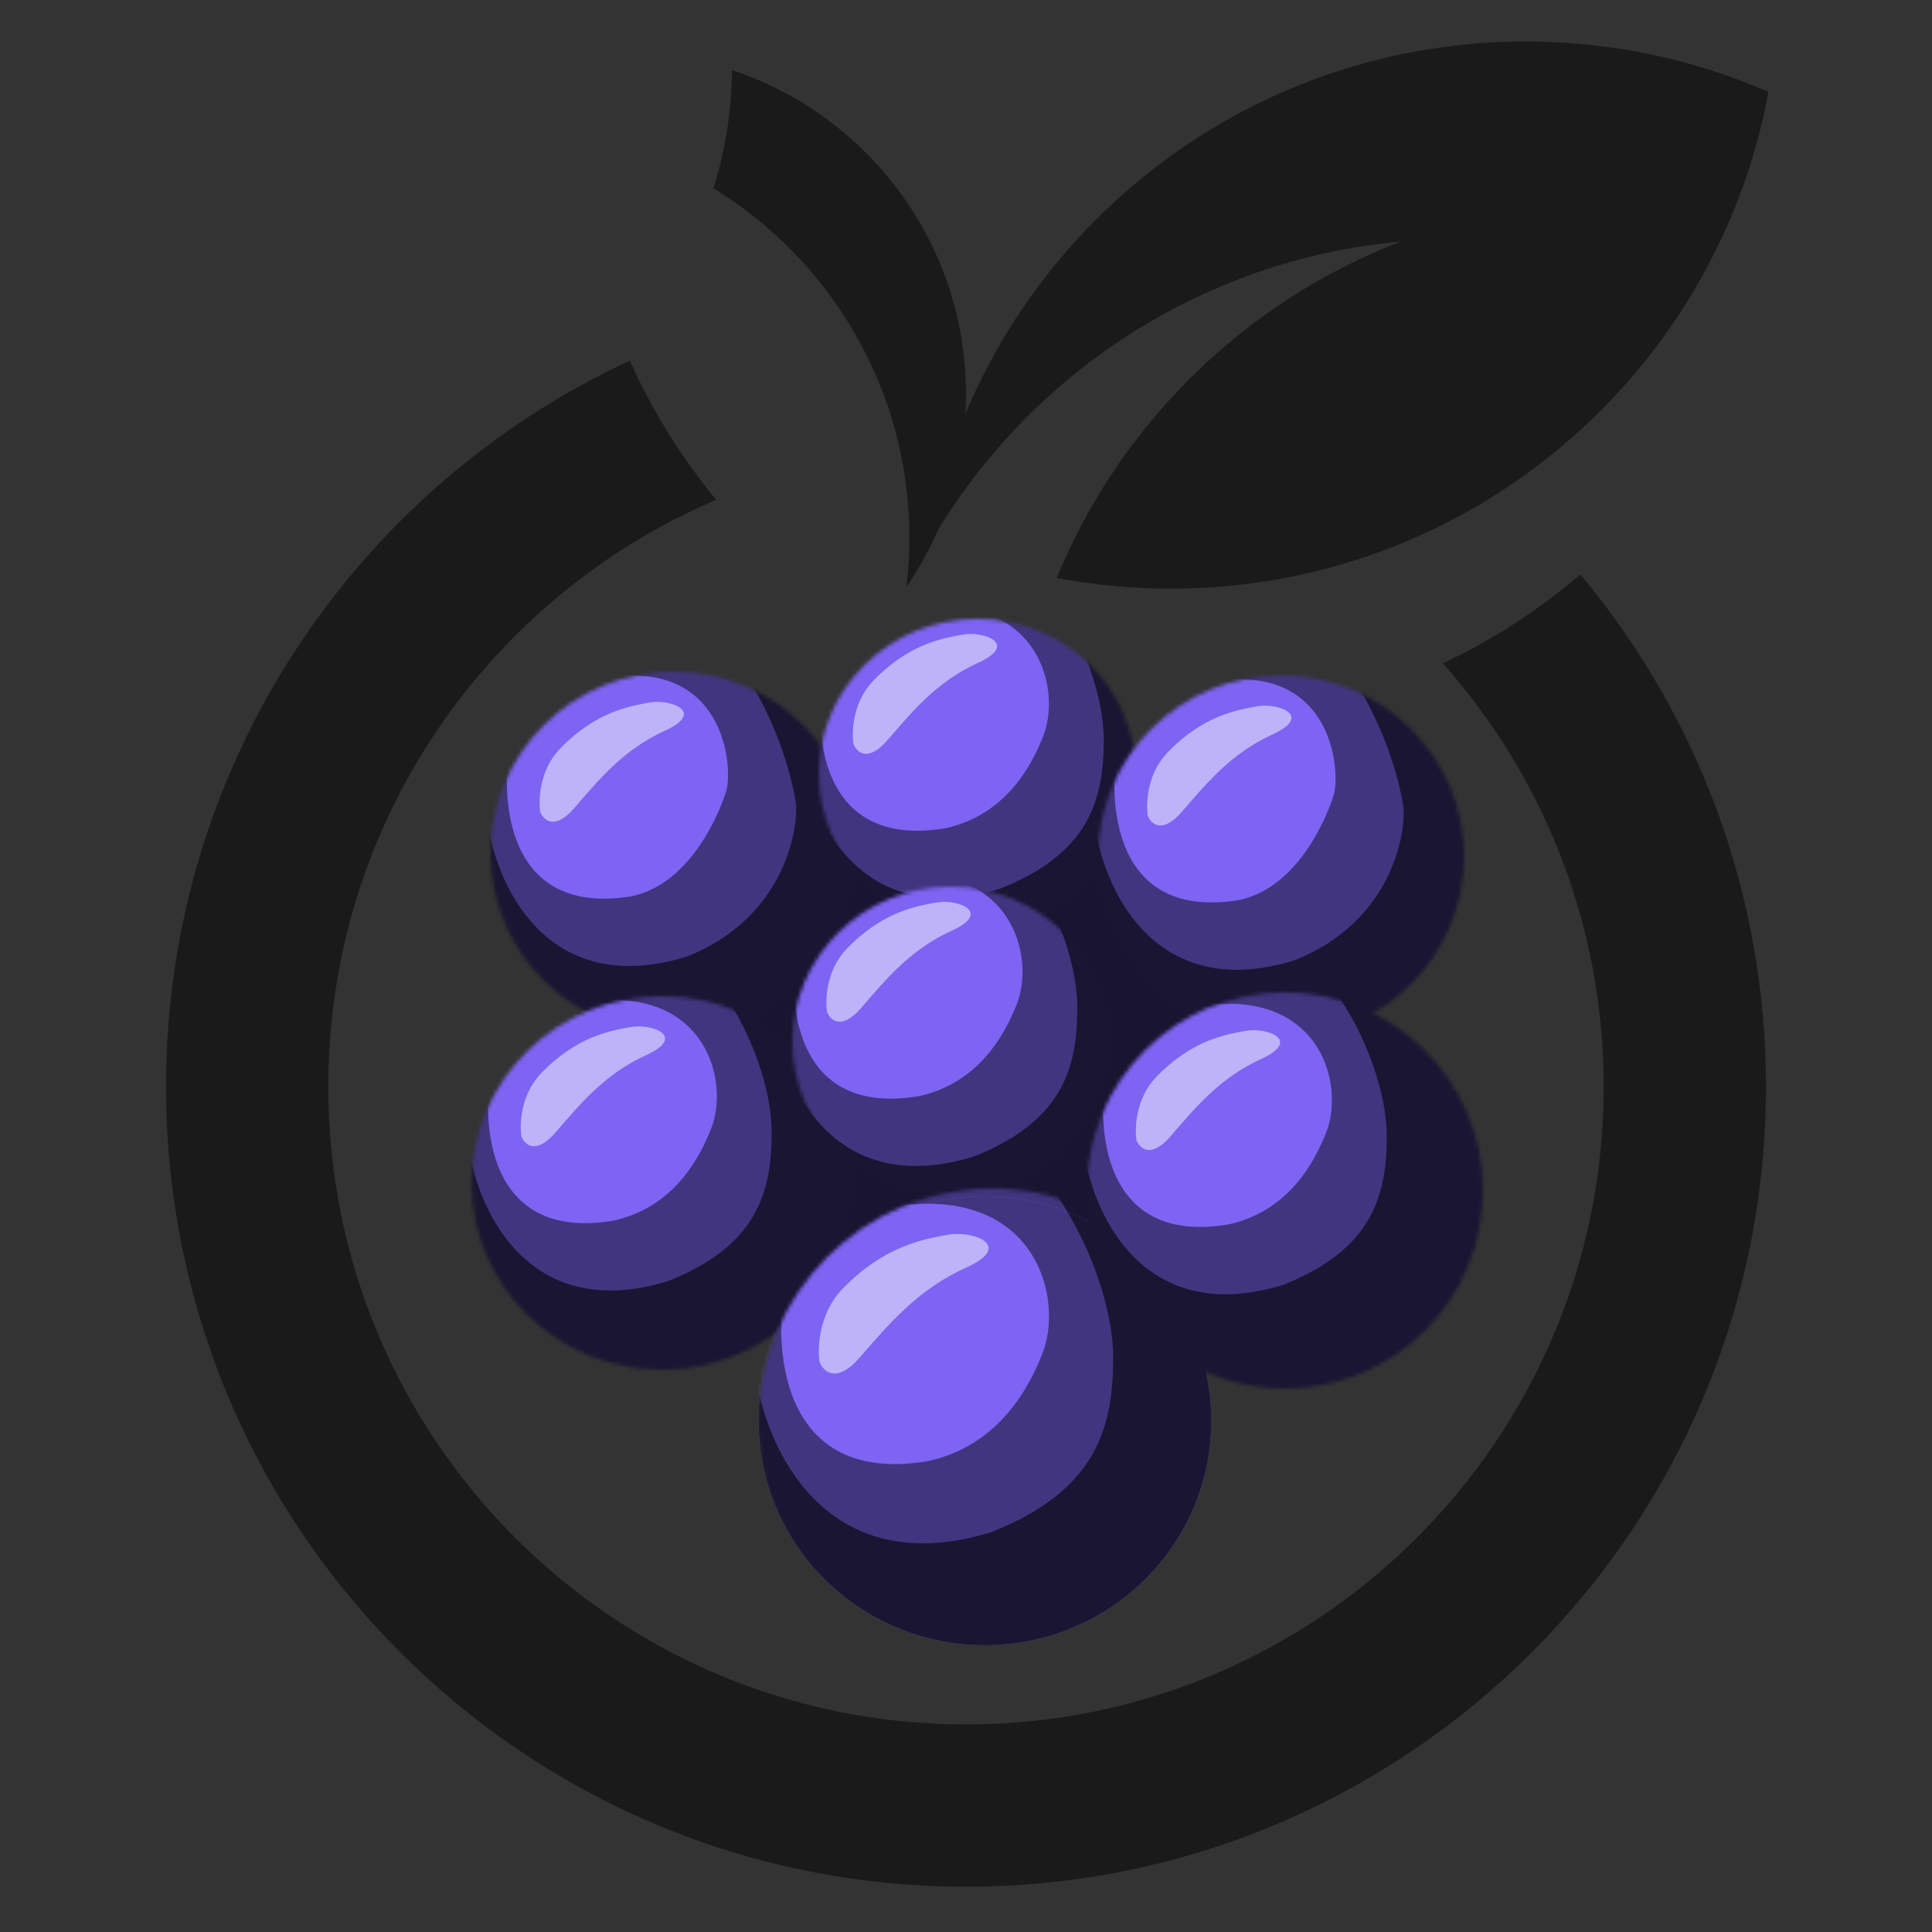 <svg width="512" height="512" viewBox="0 0 512 512" fill="none" xmlns="http://www.w3.org/2000/svg">
    <rect x="0" y="0" width="512" height="512" fill="#333333" stroke="none"/>
    <path fill-rule="evenodd" clip-rule="evenodd"
        d="M166.914 95.57C94.336 129.227 44 202.735 44 288C44 405.084 138.916 500 256 500C373.084 500 468 405.084 468 288C468 236.339 449.521 188.994 418.813 152.213C407.851 161.624 395.608 169.584 382.382 175.798C408.896 205.642 425 244.94 425 288C425 381.336 349.336 457 256 457C162.664 457 87 381.336 87 288C87 218.158 129.367 158.211 189.803 132.457C180.605 121.321 172.876 108.926 166.914 95.57Z"
        fill="#1A1A1A" />
    <path fill-rule="evenodd" clip-rule="evenodd"
        d="M193.995 18.577C193.889 29.478 192.175 39.995 189.079 49.902C220.221 68.971 241 103.309 241 142.5C241 146.925 240.735 151.289 240.22 155.576C250.176 141.039 256 123.45 256 104.5C256 64.474 230.016 30.516 193.995 18.577Z"
        fill="#1A1A1A" />
    <path fill-rule="evenodd" clip-rule="evenodd"
        d="M310.328 156C389.217 156 454.854 99.261 468.656 24.365C448.954 15.768 427.198 11 404.328 11C325.439 11 259.803 67.739 246 142.635C246.329 142.778 246.658 142.921 246.988 143.062C272.59 99.365 318.206 68.817 371.252 64C329.937 79.88 296.827 112.302 280.031 153.154C289.844 155.022 299.972 156 310.328 156Z"
        fill="#1A1A1A" />
    <ellipse cx="251.5" cy="275" rx="67.5" ry="67" fill="#7D64F2" />
    <ellipse cx="251.5" cy="275" rx="67.5" ry="67" fill="black" fill-opacity="0.8" />
    <mask id="mask0_723_211" style="mask-type:alpha" maskUnits="userSpaceOnUse" x="130" y="178" width="97" height="96">
        <ellipse cx="178.5" cy="226" rx="48.5" ry="48" fill="#7D64F2" />
    </mask>
    <g mask="url(#mask0_723_211)">
        <ellipse cx="176.5" cy="225.5" rx="56.5" ry="58.5" fill="#7D64F2" />
        <ellipse cx="176.5" cy="225.5" rx="56.5" ry="58.5" fill="black" fill-opacity="0.79" />
        <path opacity="0.4"
            d="M181.991 253.521C144.397 265.037 131 233.644 129 216.508C132.166 189.263 145.197 138.575 171.992 153.792C198.788 169.008 209.153 199.887 210.986 213.424C211.319 222.849 205.986 244.062 181.991 253.521Z"
            fill="#7D64F2" />
        <path
            d="M167.5 237.5C133.9 243.1 132.167 211.5 135.5 195C137.667 189.667 147.1 179 167.5 179C193 179 194 204.5 192.5 209.5C191 214.5 183.5 234 167.5 237.5Z"
            fill="#7D64F2" />
        <path opacity="0.5"
            d="M152.171 214.171C146.971 220.171 144.005 217.338 143.171 215.171C142.671 212.004 142.971 204.271 148.171 198.671C157.671 188.671 166.671 187.171 172.171 186.171C177.671 185.171 187.171 188.671 176.171 193.671C165.171 198.671 158.671 206.671 152.171 214.171Z"
            fill="white" />
    </g>
    <mask id="mask1_723_211" style="mask-type:alpha" maskUnits="userSpaceOnUse" x="217" y="164" width="84" height="82">
        <ellipse cx="259" cy="205" rx="42" ry="41" fill="#7D64F2" />
    </mask>
    <g mask="url(#mask1_723_211)">
        <ellipse cx="259.5" cy="207.5" rx="45.5" ry="44.5" fill="#7D64F2" />
        <ellipse cx="259.5" cy="207.5" rx="45.5" ry="44.5" fill="black" fill-opacity="0.79" />
        <path opacity="0.4"
            d="M264.991 235.521C227.397 247.037 214 215.644 212 198.508C215.166 171.263 228.197 120.575 254.992 135.792C281.788 151.008 292.5 180.5 292.5 196C292.5 211.5 288.986 226.062 264.991 235.521Z"
            fill="#7D64F2" />
        <path
            d="M250.5 219.5C216.9 225.1 215.167 193.5 218.5 177C220.667 171.667 230.1 161 250.5 161C276 161 281 183.5 276.5 195C273.37 203 266.5 216 250.5 219.5Z"
            fill="#7D64F2" />
        <path opacity="0.5"
            d="M235.171 196.171C229.971 202.171 227.005 199.338 226.171 197.171C225.671 194.004 225.971 186.271 231.171 180.671C240.671 170.671 249.671 169.171 255.171 168.171C260.671 167.171 270.171 170.671 259.171 175.671C248.171 180.671 241.671 188.671 235.171 196.171Z"
            fill="white" />
    </g>
    <mask id="mask2_723_211" style="mask-type:alpha" maskUnits="userSpaceOnUse" x="125" y="264" width="101" height="99">
        <ellipse cx="175.5" cy="313.5" rx="50.5" ry="49.5" fill="#7D64F2" />
    </mask>
    <g mask="url(#mask2_723_211)">
        <ellipse cx="171.5" cy="311.5" rx="56.5" ry="58.5" fill="#7D64F2" />
        <ellipse cx="171.5" cy="311.5" rx="56.5" ry="58.5" fill="black" fill-opacity="0.79" />
        <path opacity="0.4"
            d="M176.991 339.521C139.397 351.037 126 319.644 124 302.508C127.166 275.263 140.197 224.575 166.992 239.792C193.788 255.008 204.5 284.5 204.5 300C204.5 315.5 200.986 330.062 176.991 339.521Z"
            fill="#7D64F2" />
        <path
            d="M162.5 323.5C128.9 329.1 127.167 297.5 130.5 281C132.667 275.667 142.1 265 162.5 265C188 265 193 287.5 188.5 299C185.37 307 178.5 320 162.5 323.5Z"
            fill="#7D64F2" />
        <path opacity="0.5"
            d="M147.171 300.171C141.971 306.171 139.005 303.338 138.171 301.171C137.671 298.004 137.971 290.271 143.171 284.671C152.671 274.671 161.671 273.171 167.171 272.171C172.671 271.171 182.171 274.671 171.171 279.671C160.171 284.671 153.671 292.671 147.171 300.171Z"
            fill="white" />
    </g>
    <mask id="mask3_723_211" style="mask-type:alpha" maskUnits="userSpaceOnUse" x="291" y="179" width="97" height="96">
        <ellipse cx="339.5" cy="227" rx="48.5" ry="48" fill="#7D64F2" />
    </mask>
    <g mask="url(#mask3_723_211)">
        <ellipse cx="337.5" cy="226.5" rx="56.5" ry="58.5" fill="#7D64F2" />
        <ellipse cx="337.5" cy="226.5" rx="56.5" ry="58.5" fill="black" fill-opacity="0.79" />
        <path opacity="0.4"
            d="M342.991 254.521C305.397 266.037 292 234.644 290 217.508C293.166 190.263 306.197 139.575 332.992 154.792C359.788 170.008 370.153 200.887 371.986 214.424C372.319 223.849 366.986 245.062 342.991 254.521Z"
            fill="#7D64F2" />
        <path
            d="M328.5 238.5C294.9 244.1 293.167 212.5 296.5 196C298.667 190.667 308.1 180 328.5 180C354 180 355 205.5 353.5 210.5C352 215.5 344.5 235 328.5 238.5Z"
            fill="#7D64F2" />
        <path opacity="0.5"
            d="M313.171 215.171C307.971 221.171 305.005 218.338 304.171 216.171C303.671 213.004 303.971 205.271 309.171 199.671C318.671 189.671 327.671 188.171 333.171 187.171C338.671 186.171 348.171 189.671 337.171 194.671C326.171 199.671 319.671 207.671 313.171 215.171Z"
            fill="white" />
    </g>
    <mask id="mask4_723_211" style="mask-type:alpha" maskUnits="userSpaceOnUse" x="210" y="235" width="84" height="82">
        <ellipse cx="252" cy="276" rx="42" ry="41" fill="#7D64F2" />
    </mask>
    <g mask="url(#mask4_723_211)">
        <ellipse cx="252.5" cy="278.5" rx="45.5" ry="44.5" fill="#7D64F2" />
        <ellipse cx="252.5" cy="278.5" rx="45.5" ry="44.5" fill="black" fill-opacity="0.79" />
        <path opacity="0.4"
            d="M257.991 306.521C220.397 318.037 207 286.644 205 269.508C208.166 242.263 221.197 191.575 247.992 206.792C274.788 222.008 285.5 251.5 285.5 267C285.5 282.5 281.986 297.062 257.991 306.521Z"
            fill="#7D64F2" />
        <path
            d="M243.5 290.5C209.9 296.1 208.167 264.5 211.5 248C213.667 242.667 223.1 232 243.5 232C269 232 274 254.5 269.5 266C266.37 274 259.5 287 243.5 290.5Z"
            fill="#7D64F2" />
        <path opacity="0.5"
            d="M228.171 267.171C222.971 273.171 220.005 270.338 219.171 268.171C218.671 265.004 218.971 257.271 224.171 251.671C233.671 241.671 242.671 240.171 248.171 239.171C253.671 238.171 263.171 241.671 252.171 246.671C241.171 251.671 234.671 259.671 228.171 267.171Z"
            fill="white" />
    </g>
    <g clip-path="url(#clip0_723_211)">
        <mask id="mask5_723_211" style="mask-type:alpha" maskUnits="userSpaceOnUse" x="201" y="315" width="124"
            height="124">
            <circle cx="263" cy="377" r="62" fill="#7D64F2" />
        </mask>
        <g mask="url(#mask5_723_211)">
            <ellipse cx="261" cy="376.5" rx="60" ry="59.5" fill="#7D64F2" />
            <ellipse cx="261" cy="376.5" rx="60" ry="59.5" fill="black" fill-opacity="0.79" />
            <path opacity="0.4"
                d="M262.536 406.096C218.171 419.586 202.36 382.812 200 362.738C203.736 330.822 219.115 271.445 250.736 289.27C282.358 307.095 295 341.643 295 359.8C295 377.957 290.854 395.016 262.536 406.096Z"
                fill="#7D64F2" />
            <path
                d="M245.839 387.234C206.51 393.766 204.481 356.908 208.383 337.662C210.919 331.442 221.961 319 245.839 319C275.686 319 281.539 345.244 276.272 358.657C272.608 367.989 264.567 383.152 245.839 387.234Z"
                fill="#7D64F2" />
            <path opacity="0.5"
                d="M227.791 359.808C221.673 366.796 218.182 363.496 217.202 360.973C216.613 357.285 216.966 348.279 223.085 341.757C234.262 330.111 244.852 328.364 251.323 327.199C257.794 326.035 268.972 330.111 256.03 335.934C243.087 341.757 235.439 351.073 227.791 359.808Z"
                fill="white" />
        </g>
    </g>
    <mask id="mask6_723_211" style="mask-type:alpha" maskUnits="userSpaceOnUse" x="288" y="263" width="105"
        height="105">
        <circle cx="340.5" cy="315.5" r="52.5" fill="#7D64F2" />
    </mask>
    <g mask="url(#mask6_723_211)">
        <ellipse cx="337" cy="315" rx="59" ry="61" fill="#7D64F2" />
        <ellipse cx="337" cy="315" rx="59" ry="61" fill="black" fill-opacity="0.79" />
        <path opacity="0.4"
            d="M339.991 340.521C302.397 352.037 289 320.644 287 303.508C290.166 276.263 303.197 225.575 329.992 240.792C356.788 256.008 367.5 285.5 367.5 301C367.5 316.5 363.986 331.062 339.991 340.521Z"
            fill="#7D64F2" />
        <path
            d="M325.5 324.5C291.9 330.1 290.167 298.5 293.5 282C295.667 276.667 305.1 266 325.5 266C351 266 356 288.5 351.5 300C348.37 308 341.5 321 325.5 324.5Z"
            fill="#7D64F2" />
        <path opacity="0.5"
            d="M310.171 301.171C304.971 307.171 302.005 304.338 301.171 302.171C300.671 299.004 300.971 291.271 306.171 285.671C315.671 275.671 324.671 274.171 330.171 273.171C335.671 272.171 345.171 275.671 334.171 280.671C323.171 285.671 316.671 293.671 310.171 301.171Z"
            fill="white" />
    </g>
    <defs>
        <clipPath id="clip0_723_211">
            <rect width="124" height="129" fill="white" transform="translate(197 314)" />
        </clipPath>
    </defs>
</svg>